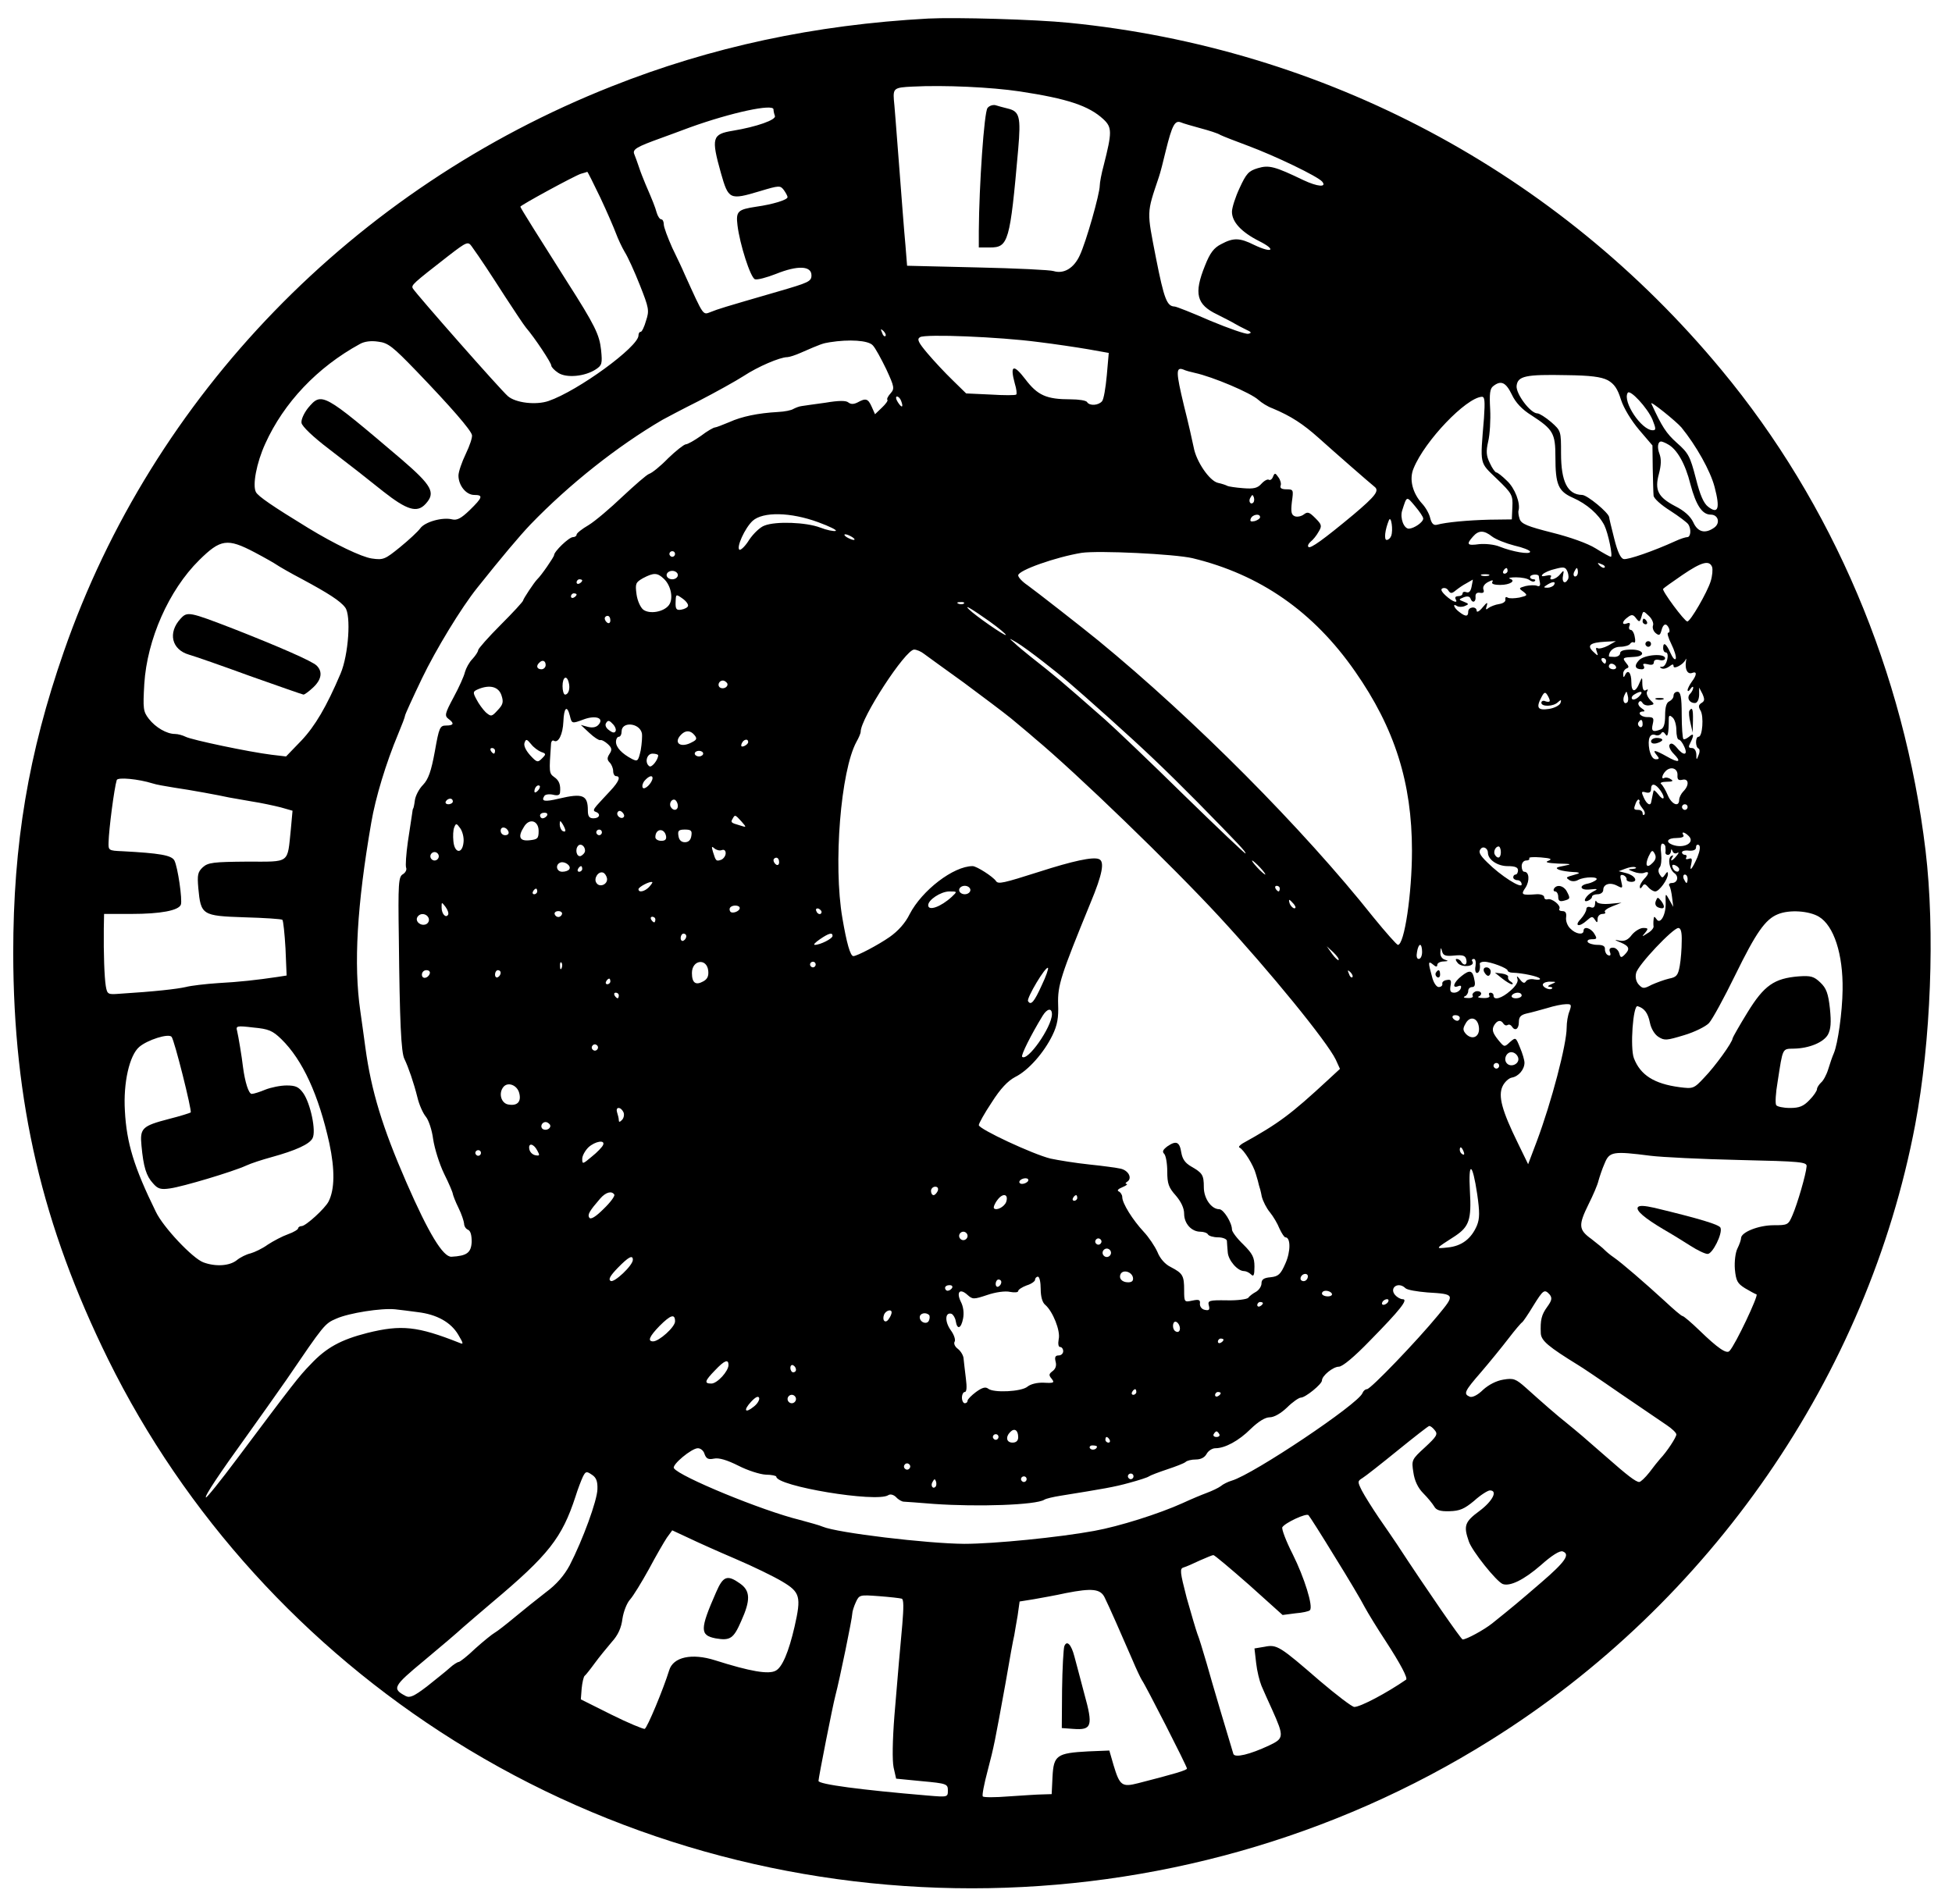 <?xml version="1.0" standalone="no"?>
<!DOCTYPE svg PUBLIC "-//W3C//DTD SVG 20010904//EN"
 "http://www.w3.org/TR/2001/REC-SVG-20010904/DTD/svg10.dtd">
<svg version="1.0" xmlns="http://www.w3.org/2000/svg"
 width="694pt" height="677pt" viewBox="0 0 694 677"
 preserveAspectRatio="xMidYMid meet">

<g transform="translate(0,677) scale(0.1,-0.1)"
fill="#000000" stroke="none">
<path d="M3300 6704 c-404 -22 -772 -101 -1125 -241 -918 -363 -1632 -1100
-1948 -2010 -126 -362 -180 -683 -180 -1073 1 -530 103 -968 338 -1445 272
-551 700 -1023 1230 -1355 1117 -700 2563 -700 3683 1 785 490 1342 1298 1511
2189 56 297 71 690 37 975 -76 634 -330 1233 -726 1710 -584 705 -1411 1144
-2320 1234 -119 12 -403 20 -500 15z m325 -259 c171 -26 246 -51 298 -99 31
-29 31 -46 1 -164 -8 -29 -14 -62 -14 -72 0 -29 -48 -199 -71 -248 -21 -46
-57 -67 -93 -56 -11 4 -133 10 -271 13 l-250 6 -6 75 c-4 41 -14 172 -23 290
-9 118 -17 220 -18 225 -3 41 2 44 65 47 115 6 281 -2 382 -17z m-875 -64 c0
-5 2 -15 5 -23 6 -14 -65 -39 -150 -53 -73 -12 -77 -25 -42 -150 27 -95 31
-97 138 -65 70 21 73 21 86 4 7 -10 13 -21 13 -25 0 -10 -54 -26 -111 -34 -66
-10 -73 -16 -67 -66 8 -67 46 -186 62 -192 8 -3 42 6 75 19 77 31 126 29 126
-5 0 -22 -10 -26 -120 -58 -200 -58 -209 -61 -237 -72 -30 -11 -24 -20 -94
134 -7 17 -27 59 -44 94 -16 36 -30 73 -30 83 0 10 -4 18 -9 18 -5 0 -12 10
-16 23 -6 22 -15 44 -40 102 -7 17 -18 44 -23 60 -6 17 -13 38 -17 47 -7 17 9
26 95 57 19 7 66 24 103 38 147 53 297 85 297 64z m1518 -67 c30 -8 62 -18 71
-24 10 -5 54 -22 97 -38 97 -36 249 -109 265 -128 17 -21 -17 -18 -66 5 -102
49 -123 55 -163 43 -33 -10 -41 -19 -65 -71 -15 -32 -27 -70 -27 -84 0 -36 33
-72 96 -104 64 -32 48 -45 -17 -14 -52 26 -74 26 -117 3 -26 -13 -40 -31 -58
-77 -40 -99 -30 -138 43 -173 26 -13 55 -28 63 -33 8 -5 26 -14 40 -21 20 -9
21 -12 8 -15 -9 -2 -69 19 -134 46 -64 28 -122 51 -128 51 -27 1 -37 25 -66
172 -33 170 -34 157 10 288 5 14 16 57 25 95 22 89 32 108 53 100 9 -4 41 -13
70 -21z m-2134 -246 c24 -51 49 -109 56 -128 7 -19 21 -49 31 -66 11 -17 35
-70 54 -118 32 -81 34 -90 22 -126 -6 -22 -15 -40 -19 -40 -5 0 -8 -6 -8 -13
0 -40 -215 -197 -320 -233 -44 -15 -116 -7 -144 17 -26 22 -325 362 -338 383
-7 12 -1 17 126 116 66 51 70 52 83 34 33 -46 65 -95 119 -179 32 -49 65 -99
74 -110 31 -36 90 -125 90 -135 0 -5 11 -17 25 -26 29 -19 95 -13 134 13 21
14 23 20 18 69 -6 54 -21 86 -122 244 -95 150 -165 261 -165 265 0 5 191 109
215 117 11 3 21 6 23 7 1 1 22 -41 46 -91z m1014 -493 c-3 -3 -9 2 -12 12 -6
14 -5 15 5 6 7 -7 10 -15 7 -18z m542 -21 c58 -7 138 -19 179 -26 l73 -13 -7
-80 c-4 -44 -11 -86 -17 -92 -13 -15 -44 -17 -53 -3 -3 6 -30 10 -58 10 -87 0
-118 14 -162 72 -42 55 -55 50 -37 -16 6 -19 8 -37 5 -39 -2 -3 -44 -3 -91 0
l-87 4 -48 47 c-27 26 -67 69 -89 95 -33 39 -39 51 -27 58 18 12 283 1 419
-17z m-2210 -103 c125 -130 194 -210 198 -228 2 -8 -8 -38 -22 -67 -14 -29
-26 -64 -26 -77 0 -35 27 -69 56 -69 33 0 30 -9 -16 -54 -30 -29 -45 -37 -62
-33 -35 9 -98 -9 -114 -32 -8 -11 -40 -41 -72 -67 -53 -43 -59 -46 -100 -40
-36 5 -132 51 -227 109 -126 77 -177 112 -185 127 -13 24 2 104 33 172 66 146
185 272 337 355 16 9 40 12 65 8 35 -4 52 -18 135 -104z m1623 91 c9 -9 30
-48 48 -85 29 -63 30 -69 15 -86 -9 -10 -14 -20 -11 -23 3 -2 -6 -15 -20 -28
l-24 -23 -12 27 c-13 29 -21 31 -50 15 -14 -7 -24 -7 -33 0 -8 7 -34 7 -81 -1
-39 -5 -77 -11 -85 -12 -9 -1 -21 -6 -29 -10 -7 -5 -32 -10 -55 -11 -71 -4
-129 -16 -173 -36 -24 -10 -47 -19 -51 -19 -5 0 -28 -13 -50 -30 -23 -16 -47
-30 -54 -30 -7 -1 -35 -23 -63 -50 -27 -28 -57 -52 -67 -55 -9 -3 -51 -40 -95
-81 -43 -41 -97 -87 -120 -101 -24 -14 -43 -29 -43 -34 0 -5 -6 -9 -13 -9 -14
0 -67 -51 -67 -64 0 -6 -45 -72 -60 -86 -11 -11 -50 -70 -50 -75 0 -4 -36 -43
-80 -87 -44 -44 -80 -85 -80 -90 0 -5 -9 -19 -20 -31 -12 -12 -23 -33 -27 -47
-3 -14 -21 -54 -40 -89 -31 -58 -33 -66 -19 -77 22 -16 20 -24 -8 -24 -22 0
-25 -7 -40 -92 -13 -71 -23 -99 -42 -119 -14 -14 -27 -39 -29 -55 -2 -16 -5
-29 -6 -29 -1 0 -3 -9 -4 -20 -2 -11 -8 -55 -15 -99 -6 -43 -9 -84 -6 -92 3
-7 -3 -18 -12 -23 -15 -9 -17 -31 -14 -228 3 -294 8 -407 20 -429 14 -29 33
-84 46 -136 6 -26 20 -57 30 -69 10 -12 22 -48 26 -80 5 -33 22 -88 39 -123
17 -34 31 -67 31 -72 1 -5 9 -27 20 -49 11 -22 19 -47 20 -56 0 -9 6 -19 14
-22 9 -4 13 -19 13 -43 -2 -39 -17 -50 -72 -53 -30 -1 -81 83 -160 264 -85
195 -125 325 -146 480 -4 33 -13 92 -18 130 -24 166 -12 375 39 670 15 88 52
211 96 316 13 31 24 60 24 64 0 4 27 63 60 132 50 104 140 252 197 323 86 108
150 184 189 225 139 144 310 279 469 372 11 6 69 37 129 67 60 31 132 71 160
89 50 33 129 67 155 67 7 0 29 7 49 16 71 31 77 33 102 37 69 11 137 7 153
-11z m1145 -98 c64 -14 199 -71 226 -96 11 -10 33 -24 50 -30 67 -28 109 -56
164 -105 59 -53 178 -157 199 -174 18 -14 3 -33 -75 -99 -107 -89 -153 -122
-160 -115 -4 4 0 12 8 19 8 6 21 22 28 35 13 21 11 26 -12 49 -21 21 -27 23
-40 13 -9 -7 -23 -10 -32 -7 -13 5 -15 15 -11 51 6 43 6 45 -19 45 -17 0 -24
4 -21 13 3 7 -1 21 -8 30 -11 16 -13 16 -19 2 -3 -9 -10 -14 -15 -11 -4 3 -16
-3 -26 -14 -14 -16 -28 -19 -65 -16 -27 2 -52 6 -56 8 -5 3 -20 8 -34 11 -30
7 -77 76 -86 126 -4 20 -19 87 -35 150 -28 117 -29 137 -2 127 8 -4 27 -9 41
-12z m1468 -26 c23 -13 35 -30 47 -69 10 -31 37 -75 65 -108 l47 -55 1 -81 c1
-44 2 -88 3 -97 0 -10 27 -34 59 -54 31 -20 60 -42 64 -48 12 -17 9 -46 -3
-46 -6 0 -25 -6 -42 -14 -79 -36 -169 -67 -184 -64 -11 2 -22 25 -34 73 -10
39 -18 73 -18 76 -2 16 -78 79 -96 79 -52 1 -75 47 -75 148 0 79 0 80 -35 111
-20 17 -42 31 -49 31 -25 0 -77 70 -74 98 4 35 32 41 178 38 84 -1 123 -6 146
-18z m-341 -51 c13 -28 36 -53 70 -74 77 -50 85 -64 85 -148 0 -98 10 -122 62
-145 50 -22 92 -59 112 -98 14 -29 31 -112 23 -112 -3 0 -27 13 -54 30 -29 18
-91 40 -155 56 -87 22 -109 31 -115 48 -4 12 -6 25 -4 31 7 26 -13 79 -41 105
-17 17 -34 30 -38 30 -4 0 -15 15 -23 33 -13 26 -14 42 -6 77 6 25 9 77 7 115
-3 55 -1 73 11 82 28 22 45 13 66 -30z m500 -89 c13 -33 13 -38 1 -38 -40 0
-108 102 -89 133 8 14 70 -53 88 -95z m-2671 66 c9 -24 2 -26 -12 -4 -7 11 -8
20 -3 20 5 0 12 -7 15 -16z m2072 -61 c-14 -170 -17 -155 46 -216 54 -52 57
-58 55 -100 l-2 -44 -80 -1 c-77 -2 -153 -9 -186 -18 -12 -3 -19 4 -24 23 -3
15 -16 38 -28 51 -35 38 -48 88 -31 127 40 98 186 250 242 254 11 1 12 -15 8
-76z m702 -33 c52 -64 103 -154 118 -212 20 -76 13 -98 -23 -70 -16 12 -29 42
-44 102 -20 77 -26 89 -67 125 -38 34 -53 57 -91 140 -5 12 88 -63 107 -85z
m-48 -60 c32 -17 62 -69 80 -142 20 -75 42 -108 72 -108 27 0 35 -30 13 -46
-32 -23 -59 -17 -75 19 -10 21 -32 41 -64 57 -61 32 -74 57 -58 115 8 31 9 52
2 71 -9 23 -6 44 6 44 3 0 14 -4 24 -10z m-1474 -207 c-10 -10 -19 5 -10 18 6
11 8 11 12 0 2 -7 1 -15 -2 -18z m604 -57 c0 -13 -32 -35 -51 -36 -18 0 -32
38 -24 64 17 53 15 53 46 16 16 -19 29 -38 29 -44z m-2151 -13 c41 -15 69 -29
62 -31 -7 -2 -32 3 -55 12 -50 19 -158 23 -198 7 -15 -5 -39 -28 -54 -50 -14
-23 -30 -38 -35 -36 -12 8 19 77 47 103 37 33 135 31 233 -5z m1571 18 c0 -5
-9 -11 -19 -14 -14 -3 -18 -1 -14 9 6 15 33 19 33 5z m466 -67 c-3 -8 -10 -14
-16 -14 -10 0 -6 36 8 70 8 19 16 -36 8 -56z m359 -2 c13 -10 48 -24 79 -32
31 -7 56 -17 56 -22 0 -11 -63 0 -108 18 -19 8 -51 11 -73 9 -43 -6 -47 -1
-22 27 20 23 39 23 68 0z m-2275 -2 c8 -5 11 -10 5 -10 -5 0 -17 5 -25 10 -8
5 -10 10 -5 10 6 0 17 -5 25 -10z m-2125 -54 c36 -19 71 -39 78 -44 7 -5 48
-29 92 -52 91 -49 135 -77 152 -100 22 -27 12 -169 -16 -235 -50 -118 -91
-187 -139 -238 l-55 -57 -51 6 c-81 10 -285 53 -306 64 -10 5 -27 10 -38 10
-29 0 -69 23 -93 54 -20 26 -21 36 -16 124 10 158 87 333 195 440 76 75 100
79 197 28z m1495 -6 c0 -5 -4 -10 -10 -10 -5 0 -10 5 -10 10 0 6 5 10 10 10 6
0 10 -4 10 -10z m1840 -15 c240 -58 430 -190 578 -403 141 -202 202 -396 202
-637 0 -153 -27 -335 -50 -335 -4 0 -43 44 -87 98 -250 315 -638 705 -978 984
-55 45 -224 177 -252 197 -18 12 -33 28 -33 35 0 18 134 65 225 80 60 9 331
-4 395 -19z m1465 -33 c-3 -3 -11 0 -18 7 -9 10 -8 11 6 5 10 -3 15 -9 12 -12z
m382 2 c3 -9 1 -32 -5 -51 -12 -39 -72 -143 -83 -143 -10 0 -92 111 -86 116 2
3 33 25 68 49 69 47 96 54 106 29z m-513 -45 c-10 -18 -22 -9 -17 14 4 20 3
21 -10 5 -14 -18 -43 -26 -33 -9 4 5 -4 7 -16 4 -16 -4 -20 -2 -13 5 6 6 26
15 45 19 30 8 36 7 43 -10 4 -10 5 -23 1 -28z m-214 31 c0 -5 -5 -10 -11 -10
-5 0 -7 5 -4 10 3 6 8 10 11 10 2 0 4 -4 4 -10z m250 -5 c0 -8 -4 -15 -10 -15
-5 0 -7 7 -4 15 4 8 8 15 10 15 2 0 4 -7 4 -15z m-3200 -10 c0 -8 -9 -15 -20
-15 -11 0 -20 7 -20 15 0 8 9 15 20 15 11 0 20 -7 20 -15z m-50 -13 c26 -24
35 -72 18 -94 -18 -24 -68 -33 -91 -16 -10 8 -21 32 -24 55 -5 38 -3 42 23 57
38 20 51 20 74 -2z m2933 11 c-7 -2 -19 -2 -25 0 -7 3 -2 5 12 5 14 0 19 -2
13 -5z m178 -2 c0 -3 2 -14 4 -23 2 -11 -2 -15 -11 -11 -8 3 -26 2 -40 -1 -25
-7 -25 -8 -8 -20 16 -13 15 -14 -14 -21 -17 -3 -36 -4 -42 0 -6 4 -9 1 -8 -7
2 -7 -8 -14 -22 -16 -14 -2 -31 -9 -38 -14 -9 -8 -11 -6 -6 8 4 14 1 13 -15
-6 -11 -14 -21 -19 -21 -12 0 17 -30 15 -30 -3 0 -18 -9 -19 -32 -1 -19 14
-25 32 -8 21 6 -4 19 -4 28 0 15 6 15 8 -3 15 -20 8 -20 8 -1 16 13 5 21 3 24
-4 6 -18 20 -14 18 6 -1 11 5 16 16 14 12 -2 16 2 12 12 -3 9 3 19 16 26 15 8
20 8 16 1 -5 -7 5 -11 28 -11 35 0 57 15 34 22 -7 3 3 5 22 5 19 0 41 -4 48
-10 7 -5 15 -7 19 -3 3 3 1 6 -5 6 -7 0 -12 4 -12 8 0 10 30 12 31 3z m-3401
-15 c0 -3 -4 -8 -10 -11 -5 -3 -10 -1 -10 4 0 6 5 11 10 11 6 0 10 -2 10 -4z
m3162 -22 c-3 -16 -9 -23 -18 -20 -8 3 -14 1 -14 -4 0 -6 -7 -10 -16 -10 -8 0
-12 -4 -9 -10 11 -18 -11 -10 -35 12 -16 15 -19 23 -11 26 8 3 17 -1 21 -9 7
-10 12 -10 25 1 10 8 27 20 39 26 11 7 22 12 22 13 1 1 -1 -11 -4 -25z m293 6
c-3 -5 -14 -10 -23 -10 -15 0 -15 2 -2 10 20 13 33 13 25 0z m-3475 -34 c0 -3
-4 -8 -10 -11 -5 -3 -10 -1 -10 4 0 6 5 11 10 11 6 0 10 -2 10 -4z m396 -41
c-1 -5 -12 -11 -24 -13 -17 -3 -21 2 -20 27 1 29 1 29 24 13 13 -9 22 -21 20
-27z m981 9 c-3 -3 -12 -4 -19 -1 -8 3 -5 6 6 6 11 1 17 -2 13 -5z m90 -63
c35 -25 61 -47 59 -49 -4 -4 -109 69 -131 91 -20 20 11 1 72 -42z m2360 -15
c-3 -8 1 -20 9 -27 12 -10 16 -9 21 9 6 25 18 28 27 7 3 -8 2 -15 -3 -15 -5 0
0 -18 11 -40 11 -22 18 -45 16 -52 -3 -7 -11 2 -19 20 -15 34 -26 41 -26 17 0
-8 4 -15 9 -15 15 0 4 -50 -12 -51 -10 0 -11 -2 -2 -6 7 -3 19 1 27 7 11 9 15
9 15 1 0 -13 37 7 43 24 2 5 3 2 1 -8 -4 -28 6 -46 22 -40 18 7 17 -7 -1 -31
-8 -11 -15 -25 -15 -30 0 -6 5 -4 10 4 5 8 10 10 10 5 0 -6 -5 -16 -11 -22
-13 -13 -4 -33 17 -33 8 0 14 11 15 28 l0 27 12 -23 c8 -19 8 -25 -4 -32 -11
-7 -11 -14 -3 -27 12 -20 7 -93 -7 -93 -12 0 -12 -37 0 -42 4 -1 5 -12 0 -23
-7 -19 -8 -19 -8 3 -1 13 -7 22 -16 22 -12 0 -13 4 -5 19 14 28 12 36 -5 21
-9 -7 -18 -11 -20 -8 -3 3 -6 42 -6 87 0 63 -4 81 -15 81 -8 0 -14 -6 -14 -14
0 -8 -7 -16 -15 -20 -10 -4 -15 -20 -15 -50 0 -31 -5 -46 -16 -50 -28 -11 -34
-6 -28 19 5 22 3 25 -20 25 -25 0 -38 20 -13 20 6 0 4 5 -6 11 -9 6 -15 15
-11 21 4 7 9 6 14 -2 4 -7 16 -10 25 -8 18 3 18 4 1 20 -9 10 -14 23 -10 29 4
8 3 9 -4 5 -8 -5 -12 2 -13 21 0 26 -1 26 -9 7 -15 -38 -30 -38 -30 0 0 35
-13 48 -23 24 -4 -8 -6 -7 -6 4 -1 9 5 18 12 21 9 3 9 7 -2 20 -14 18 -12 19
28 21 44 2 36 26 -8 26 -27 0 -41 -4 -41 -13 0 -7 -9 -13 -20 -13 -11 0 -20 1
-20 2 0 19 18 34 40 34 16 0 32 5 35 10 4 6 10 8 14 5 5 -2 6 7 3 20 -2 14 -9
25 -14 25 -6 0 -8 7 -5 14 4 10 1 13 -9 9 -19 -7 -18 7 3 22 14 11 20 10 30
-4 11 -14 13 -14 19 6 6 22 6 22 26 3 11 -10 18 -26 15 -34z m-3707 18 c0 -8
-4 -12 -10 -9 -5 3 -10 10 -10 16 0 5 5 9 10 9 6 0 10 -7 10 -16z m1540 -148
c74 -58 85 -67 235 -201 128 -115 193 -177 313 -298 144 -147 174 -178 170
-182 -1 -2 -100 92 -219 208 -119 117 -245 237 -280 268 -165 145 -175 153
-265 224 -21 17 -47 38 -58 49 -21 18 -20 18 9 1 17 -10 59 -41 95 -69z m2007
58 c-15 -8 -32 -12 -37 -9 -6 4 -7 -2 -3 -12 6 -17 5 -17 -13 0 -23 22 -11 32
43 35 l38 2 -28 -16z m-2432 -29 c11 -8 74 -54 141 -102 66 -49 142 -106 169
-128 26 -22 64 -53 83 -70 149 -124 488 -452 657 -635 181 -196 383 -444 414
-508 l15 -33 -40 -37 c-136 -126 -178 -157 -306 -228 -11 -7 -16 -13 -11 -15
15 -7 50 -63 58 -94 5 -16 10 -34 11 -40 2 -5 7 -23 10 -40 4 -16 17 -42 29
-56 12 -15 27 -40 34 -58 8 -17 17 -31 21 -31 19 0 19 -51 0 -93 -17 -39 -25
-46 -53 -49 -24 -2 -32 -8 -32 -22 0 -10 -9 -24 -20 -30 -11 -6 -23 -15 -27
-21 -4 -5 -38 -10 -76 -9 -64 1 -69 -1 -64 -19 4 -15 0 -18 -14 -15 -11 2 -18
11 -18 21 2 15 -3 17 -27 12 -28 -6 -29 -6 -29 37 0 52 -5 60 -47 82 -21 10
-39 31 -48 54 -9 20 -31 53 -49 72 -39 42 -76 101 -76 123 0 8 -6 17 -12 20
-8 3 -3 9 12 15 14 6 21 11 15 12 -5 0 -4 4 3 8 18 12 5 39 -23 46 -13 3 -63
10 -112 15 -48 5 -110 15 -138 21 -62 15 -255 105 -255 119 0 6 20 42 46 81
31 49 57 76 83 90 47 23 103 87 133 149 17 35 22 62 20 110 -2 67 9 101 115
360 43 103 51 148 30 156 -21 9 -94 -7 -212 -45 -129 -41 -146 -45 -154 -33
-11 16 -69 53 -83 53 -68 0 -180 -86 -224 -171 -15 -31 -41 -60 -71 -81 -40
-28 -116 -68 -129 -68 -11 0 -24 47 -39 135 -33 191 -6 524 50 627 8 14 15 30
15 36 0 48 159 292 190 292 9 0 25 -7 35 -15z m2425 -25 c0 -5 -2 -10 -4 -10
-3 0 -8 5 -11 10 -3 6 -1 10 4 10 6 0 11 -4 11 -10z m-3770 -15 c0 -8 -7 -15
-15 -15 -16 0 -20 12 -8 23 11 12 23 8 23 -8z m3805 -5 c3 -5 -1 -10 -9 -10
-9 0 -16 5 -16 10 0 6 4 10 9 10 6 0 13 -4 16 -10z m-3723 -57 c6 -22 -1 -43
-13 -43 -5 0 -9 14 -9 30 0 33 15 41 22 13z m563 -2 c7 -12 -12 -24 -25 -16
-11 7 -4 25 10 25 5 0 11 -4 15 -9z m-802 -44 c8 -24 5 -33 -14 -53 -21 -23
-23 -23 -42 -7 -10 10 -25 30 -33 46 -14 26 -13 28 8 37 40 16 71 8 81 -23z
m3727 -19 c0 -4 -7 -5 -15 -2 -8 4 -15 1 -15 -5 0 -15 43 -14 59 2 11 10 13 9
9 -3 -3 -8 -21 -18 -41 -21 -40 -6 -47 4 -26 43 9 17 13 18 20 7 5 -8 9 -17 9
-21z m276 -5 c-11 -11 -19 6 -11 24 8 17 8 17 12 0 3 -10 2 -21 -1 -24z m41
20 c-9 -9 -20 -13 -24 -9 -4 4 -1 11 7 16 25 16 35 11 17 -7z m-3801 -68 c7
-29 7 -29 50 -13 41 15 72 5 53 -18 -8 -10 -21 -13 -38 -9 l-26 7 30 -28 c17
-16 34 -27 39 -26 5 2 17 -5 27 -14 14 -13 16 -20 6 -35 -9 -14 -9 -21 1 -31
6 -6 12 -20 12 -30 0 -10 5 -18 10 -18 18 0 11 -19 -20 -52 -17 -18 -38 -41
-48 -52 -12 -14 -14 -20 -4 -23 19 -7 14 -23 -8 -23 -15 0 -20 7 -20 28 0 55
-18 62 -103 42 -50 -12 -64 -10 -52 9 3 6 17 8 31 5 16 -4 24 -2 25 7 3 28 -3
44 -21 56 -18 13 -18 18 -11 116 0 10 5 16 10 13 16 -10 32 22 34 68 2 50 13
60 23 21z m3934 -51 c0 -19 4 -34 8 -34 5 0 14 -11 20 -25 15 -32 -3 -34 -27
-3 -12 14 -20 17 -25 10 -4 -6 3 -21 14 -32 30 -30 19 -35 -24 -10 -43 24 -53
25 -36 5 10 -12 10 -15 -3 -15 -10 0 -18 12 -23 34 -7 39 2 60 22 52 7 -3 16
0 20 6 4 7 9 6 15 -3 8 -14 12 2 12 54 0 13 3 15 13 6 8 -6 14 -27 14 -45z
m-3771 -3 c-3 -8 -10 -8 -23 2 -12 8 -16 19 -11 26 6 10 11 10 22 -2 9 -8 14
-20 12 -26z m3651 23 c0 -8 -5 -12 -10 -9 -6 4 -8 11 -5 16 9 14 15 11 15 -7z
m-3558 -31 c2 -10 0 -37 -4 -61 -9 -39 -11 -41 -31 -31 -36 19 -57 41 -57 61
0 10 5 18 10 18 6 0 10 9 10 19 0 36 63 31 72 -6z m187 -7 c10 -12 8 -17 -8
-25 -41 -23 -69 -3 -39 27 16 16 33 15 47 -2z m-545 -60 c18 -6 18 -8 3 -23
-15 -15 -18 -15 -42 11 -16 18 -24 35 -20 45 5 14 8 13 23 -5 9 -12 26 -24 36
-28z m736 35 c0 -5 -7 -11 -14 -14 -10 -4 -13 -1 -9 9 6 15 23 19 23 5z m-900
-31 c0 -5 -2 -10 -4 -10 -3 0 -8 5 -11 10 -3 6 -1 10 4 10 6 0 11 -4 11 -10z
m740 -10 c0 -5 -7 -10 -15 -10 -8 0 -15 5 -15 10 0 6 7 10 15 10 8 0 15 -4 15
-10z m-160 -6 c0 -15 -22 -44 -31 -39 -18 12 -10 45 11 45 11 0 20 -3 20 -6z
m3624 -70 c-1 -16 3 -20 17 -17 23 6 26 -19 4 -41 -8 -8 -15 -22 -15 -30 0
-28 -27 -17 -41 17 -7 17 -18 35 -23 39 -6 4 3 8 19 8 22 0 26 3 15 9 -8 6
-18 7 -22 5 -13 -8 -9 11 4 24 18 18 43 10 42 -14z m-5421 -30 c11 -4 46 -10
77 -15 56 -8 159 -27 195 -35 11 -2 47 -8 80 -14 33 -5 79 -15 103 -21 l42
-12 -6 -66 c-13 -124 0 -115 -156 -115 -119 -1 -138 -3 -157 -20 -18 -17 -20
-27 -16 -74 9 -96 13 -99 164 -104 72 -2 132 -6 135 -9 3 -3 8 -49 11 -102 l4
-96 -32 -5 c-74 -11 -137 -18 -212 -22 -44 -3 -96 -9 -115 -14 -31 -7 -109
-16 -237 -24 -39 -3 -42 -2 -47 28 -5 32 -8 114 -7 204 l1 52 98 0 c102 0 167
12 175 33 6 17 -11 134 -23 157 -10 19 -54 26 -185 33 -49 2 -50 3 -49 32 1
46 20 192 29 221 3 11 77 4 128 -12z m1777 19 c-1 -17 -28 -44 -35 -34 -3 6 0
17 7 25 14 16 28 21 28 9z m-408 -45 c-7 -7 -12 -8 -12 -2 0 14 12 26 19 19 2
-3 -1 -11 -7 -17z m3992 0 c19 -27 11 -39 -9 -12 -8 10 -15 16 -16 12 -1 -5
-3 -12 -4 -18 -1 -5 -3 -14 -4 -20 -2 -18 -16 -11 -27 14 -9 20 -9 23 8 18 12
-3 18 1 18 12 0 23 16 20 34 -6z m-4294 -38 c0 -5 -7 -10 -16 -10 -8 0 -12 5
-9 10 3 6 10 10 16 10 5 0 9 -4 9 -10z m800 -16 c0 -16 -16 -19 -25 -4 -8 13
4 32 16 25 5 -4 9 -13 9 -21z m3418 13 c-1 -2 3 -11 11 -21 8 -9 11 -19 7 -23
-3 -3 -6 -1 -6 5 0 7 -7 12 -15 12 -17 0 -18 2 -9 25 4 9 9 14 11 11 3 -2 3
-6 1 -9z m172 -17 c0 -5 -4 -10 -10 -10 -5 0 -10 5 -10 10 0 6 5 10 10 10 6 0
10 -4 10 -10z m-3783 -36 c-9 -9 -28 6 -21 18 4 6 10 6 17 -1 6 -6 8 -13 4
-17z m-272 6 c-3 -5 -10 -10 -16 -10 -5 0 -9 5 -9 10 0 6 7 10 16 10 8 0 12
-4 9 -10z m691 -21 c19 -22 19 -22 -6 -14 -32 9 -33 11 -25 24 8 15 9 14 31
-10z m-721 -34 c0 -27 -4 -30 -32 -33 -36 -4 -43 12 -20 48 19 32 52 22 52
-15z m95 2 c0 -5 -4 -5 -10 -2 -5 3 -10 14 -10 23 0 15 2 15 10 2 5 -8 10 -19
10 -23z m-362 -42 c-4 -43 -32 -40 -36 3 -2 19 -1 41 3 50 6 15 8 15 21 -3 8
-11 14 -33 12 -50z m160 37 c2 -7 -3 -12 -12 -12 -9 0 -16 7 -16 16 0 17 22
14 28 -4z m332 -2 c0 -5 -4 -10 -10 -10 -5 0 -10 5 -10 10 0 6 5 10 10 10 6 0
10 -4 10 -10z m228 -13 c2 -12 -3 -17 -17 -17 -12 0 -21 6 -21 13 0 31 32 34
38 4z m90 1 c-2 -15 -10 -23 -23 -23 -13 0 -21 8 -23 23 -3 18 1 22 23 22 22
0 26 -4 23 -22z m3546 -1 c24 -24 -18 -46 -58 -31 -26 10 -18 24 15 24 17 0
28 4 24 10 -9 14 4 12 19 -3z m-3924 -52 c0 -7 -7 -15 -15 -19 -15 -5 -22 24
-9 37 9 9 24 -2 24 -18z m3841 13 c1 -7 1 -16 0 -20 0 -5 4 -8 9 -8 6 0 10 6
11 13 0 9 2 9 6 -1 2 -6 10 -9 16 -5 7 4 6 -1 -2 -10 -15 -19 -26 -23 -15 -5
4 6 3 8 -4 4 -14 -8 -7 -48 11 -61 17 -12 11 -35 -9 -35 -9 0 -12 -5 -9 -10 4
-6 8 -25 10 -43 l4 -32 -14 25 c-14 25 -14 25 -13 -12 1 -42 -20 -78 -33 -56
-7 10 -9 10 -10 -2 -1 -8 -1 -20 0 -25 0 -6 -9 -17 -22 -24 -20 -13 -21 -13
-8 2 12 15 11 17 -7 17 -11 0 -29 -11 -40 -24 -13 -18 -26 -24 -43 -21 -21 4
-21 3 4 -7 30 -13 33 -23 13 -43 -12 -12 -15 -11 -19 5 -3 11 -13 20 -22 20
-12 0 -15 -5 -11 -16 4 -10 1 -14 -6 -11 -7 2 -12 12 -12 21 1 11 -6 16 -27
16 -15 0 -31 5 -34 10 -3 6 3 10 14 10 19 0 20 2 9 20 -13 21 -38 27 -38 10 0
-16 -28 -12 -47 8 -10 9 -17 27 -15 40 2 15 -2 22 -13 22 -9 0 -14 4 -11 8 7
12 -27 39 -42 34 -7 -2 -12 2 -12 8 0 6 -12 11 -27 10 -54 -4 -57 -2 -39 24
15 24 13 56 -5 56 -5 0 -9 9 -9 20 0 11 7 20 16 20 8 0 13 3 11 8 -3 4 16 5
41 3 36 -3 42 -6 27 -12 -14 -5 -4 -8 35 -10 48 -1 51 -2 20 -8 -28 -5 -31 -8
-17 -14 10 -4 33 -7 50 -8 18 0 25 -3 17 -6 -8 -2 -22 -7 -30 -9 -12 -4 -12
-6 0 -14 8 -5 21 -5 31 1 23 12 76 12 64 0 -6 -5 -19 -11 -29 -13 -34 -6 -29
-25 6 -21 30 3 31 2 11 -8 -25 -13 -40 -41 -17 -32 7 3 14 9 14 14 0 5 9 9 20
9 11 0 20 7 20 15 0 21 24 29 50 15 19 -10 20 -9 14 16 -5 20 -4 25 7 22 8 -3
13 -10 12 -15 -1 -5 7 -9 17 -9 26 0 13 23 -18 31 l-27 7 24 9 c13 5 29 8 35
5 6 -2 2 -5 -9 -6 -19 -1 -18 -2 3 -10 12 -5 29 -7 37 -4 19 8 19 -3 0 -22 -8
-9 -15 -21 -15 -27 0 -8 3 -8 9 1 6 10 10 10 21 -3 7 -8 18 -15 25 -15 14 0
45 43 45 62 0 9 -3 9 -10 -2 -9 -13 -11 -13 -19 0 -6 9 -6 19 0 26 5 6 7 28 5
48 -3 20 -1 36 4 36 6 0 11 -6 11 -12z m114 -36 c-19 -43 -30 -56 -22 -24 4
18 2 22 -9 18 -9 -3 -12 -1 -9 4 3 6 1 10 -4 10 -6 0 -11 4 -11 9 0 5 11 8 25
6 16 -1 25 3 25 12 0 8 4 11 10 8 6 -4 4 -20 -5 -43z m-3469 25 c8 3 14 -1 14
-11 0 -9 -7 -19 -15 -23 -19 -7 -20 -5 -30 27 -6 20 -5 22 5 13 7 -6 19 -9 26
-6z m2724 -9 c0 -25 34 -48 70 -48 26 0 37 -4 37 -15 0 -8 -4 -15 -9 -15 -4 0
-8 -4 -8 -10 0 -5 7 -10 15 -10 8 0 15 -7 15 -15 0 -17 -75 31 -122 78 -29 28
-33 39 -22 50 9 9 24 -1 24 -15z m46 2 c0 -21 -11 -26 -21 -10 -7 11 2 30 13
30 4 0 8 -9 8 -20z m540 -38 c-21 -22 -29 -10 -15 22 11 23 14 25 22 10 6 -11
4 -21 -7 -32z m-4316 23 c0 -8 -7 -15 -15 -15 -8 0 -15 7 -15 15 0 8 7 15 15
15 8 0 15 -7 15 -15z m1210 -21 c0 -8 -4 -12 -10 -9 -5 3 -10 10 -10 16 0 5 5
9 10 9 6 0 10 -7 10 -16z m-746 -25 c-3 -5 -14 -9 -25 -9 -21 0 -26 26 -6 33
15 5 39 -12 31 -24z m2456 6 c13 -14 21 -25 18 -25 -2 0 -15 11 -28 25 -13 14
-21 25 -18 25 2 0 15 -11 28 -25z m1490 -6 c0 -14 -17 -10 -23 5 -4 10 -1 13
9 9 7 -3 14 -9 14 -14z m-3900 1 c0 -5 -5 -10 -11 -10 -5 0 -7 5 -4 10 3 6 8
10 11 10 2 0 4 -4 4 -10z m88 -33 c4 -22 -27 -35 -38 -16 -10 15 7 42 24 36 6
-2 12 -11 14 -20z m3842 -2 c0 -8 -2 -15 -4 -15 -2 0 -6 7 -10 15 -3 8 -1 15
4 15 6 0 10 -7 10 -15z m-3693 -30 c-16 -16 -37 -20 -37 -7 0 8 42 30 49 25 2
-1 -4 -9 -12 -18z m1143 -10 c0 -8 -9 -15 -20 -15 -11 0 -20 7 -20 15 0 8 9
15 20 15 11 0 20 -7 20 -15z m1100 5 c0 -5 -2 -10 -4 -10 -3 0 -8 5 -11 10 -3
6 -1 10 4 10 6 0 11 -4 11 -10z m-2640 -10 c0 -5 -5 -10 -11 -10 -5 0 -7 5 -4
10 3 6 8 10 11 10 2 0 4 -4 4 -10z m1474 -19 c-39 -36 -84 -52 -84 -30 0 19
44 48 74 49 30 0 30 0 10 -19z m1216 -26 c7 -9 8 -15 2 -15 -5 0 -12 7 -16 15
-3 8 -4 15 -2 15 2 0 9 -7 16 -15z m-3007 -38 c-8 -13 -23 3 -23 26 0 20 0 20
14 2 8 -11 12 -23 9 -28z m1037 24 c0 -12 -28 -22 -34 -12 -3 5 -3 11 1 15 9
9 33 7 33 -3z m291 -14 c-1 -12 -15 -9 -19 4 -3 6 1 10 8 8 6 -3 11 -8 11 -12z
m-923 -8 c-2 -6 -8 -10 -13 -10 -5 0 -11 4 -13 10 -2 6 4 11 13 11 9 0 15 -5
13 -11z m4469 -9 c53 -32 86 -133 84 -260 -1 -80 -17 -192 -31 -225 -5 -11
-14 -37 -20 -57 -6 -20 -18 -42 -26 -48 -7 -7 -14 -17 -14 -23 0 -6 -12 -24
-27 -39 -21 -22 -36 -28 -69 -28 -24 0 -46 5 -49 10 -4 6 -2 43 5 83 19 123
16 117 58 118 54 1 105 22 121 50 10 19 12 42 7 92 -6 55 -13 73 -34 93 -23
22 -34 25 -77 22 -87 -7 -123 -32 -182 -128 -29 -47 -52 -88 -53 -92 0 -14
-63 -101 -101 -140 -37 -40 -40 -40 -88 -34 -90 12 -139 43 -162 103 -14 37
-3 189 13 185 24 -7 37 -24 44 -59 4 -20 16 -41 30 -50 22 -14 29 -13 92 6 37
11 77 31 88 43 12 13 54 90 94 172 73 149 106 197 151 215 41 17 111 12 146
-9z m-4943 -5 c3 -9 -1 -18 -10 -22 -19 -7 -39 11 -30 26 10 16 33 13 40 -4z
m806 -5 c0 -5 -2 -10 -4 -10 -3 0 -8 5 -11 10 -3 6 -1 10 4 10 6 0 11 -4 11
-10z m3649 -77 c0 -27 -3 -66 -7 -88 -6 -34 -12 -40 -38 -45 -17 -4 -44 -14
-62 -22 -28 -15 -32 -14 -46 1 -9 10 -13 26 -9 41 6 28 131 160 150 160 9 0
13 -15 12 -47z m-3539 18 c0 -6 -4 -13 -10 -16 -5 -3 -10 1 -10 9 0 9 5 16 10
16 6 0 10 -4 10 -9z m520 1 c0 -10 -44 -32 -63 -32 -7 0 2 9 18 20 32 22 45
25 45 12z m2096 -57 c0 -14 -5 -25 -12 -25 -7 0 -9 10 -6 25 2 14 7 25 11 25
4 0 7 -11 7 -25z m-297 -29 c-2 -2 -13 8 -23 22 l-19 27 24 -22 c12 -12 21
-24 18 -27z m411 16 c31 3 40 0 43 -14 5 -19 -8 -25 -18 -8 -3 6 -11 10 -16
10 -6 0 -3 -7 5 -16 17 -16 61 -10 51 7 -4 5 -1 9 5 9 6 0 8 -11 6 -25 -3 -14
0 -25 5 -25 8 0 13 15 10 33 0 4 7 7 16 7 23 0 83 -23 83 -31 0 -4 8 -8 18 -8
34 -1 92 -13 97 -21 2 -4 -6 -5 -19 -3 -13 3 -27 0 -31 -7 -5 -8 -11 -6 -21 7
-10 13 -13 14 -9 2 4 -9 -6 -26 -25 -42 -30 -27 -60 -36 -60 -17 0 6 -5 10
-11 10 -5 0 -7 -4 -4 -10 4 -6 -6 -10 -22 -9 -15 0 -22 3 -15 6 6 2 10 9 7 13
-3 5 -12 7 -20 4 -8 -4 -12 -10 -9 -15 3 -5 -5 -9 -18 -8 -13 0 -17 3 -10 6 6
2 12 11 12 19 0 8 6 14 14 14 9 0 12 8 8 25 -6 35 -16 38 -46 14 -28 -22 -35
-45 -12 -36 10 4 13 1 9 -9 -3 -7 -13 -14 -23 -14 -13 0 -16 6 -13 24 4 20 1
24 -13 21 -11 -1 -18 -8 -16 -14 1 -6 -5 -11 -13 -11 -8 0 -19 16 -24 38 -14
50 -14 57 4 42 10 -9 15 -9 15 -1 0 6 10 12 23 12 16 1 18 2 5 6 -11 3 -18 13
-17 26 1 19 2 19 6 4 4 -15 12 -18 43 -15z m-3173 -44 c-3 -8 -6 -5 -6 6 -1
11 2 17 5 13 3 -3 4 -12 1 -19z m521 -10 c2 -19 -3 -30 -18 -38 -27 -15 -40
-5 -40 30 0 47 53 54 58 8z m382 22 c0 -5 -4 -10 -10 -10 -5 0 -10 5 -10 10 0
6 5 10 10 10 6 0 10 -4 10 -10z m804 -73 c-27 -60 -39 -74 -49 -57 -6 10 63
126 71 118 2 -3 -7 -30 -22 -61z m-2176 41 c-6 -18 -28 -21 -28 -4 0 9 7 16
16 16 9 0 14 -5 12 -12z m252 3 c0 -6 -4 -13 -10 -16 -5 -3 -10 1 -10 9 0 9 5
16 10 16 6 0 10 -4 10 -9z m3028 -16 c-3 -3 -9 2 -12 12 -6 14 -5 15 5 6 7 -7
10 -15 7 -18z m-2638 -15 c0 -5 -5 -10 -11 -10 -5 0 -7 5 -4 10 3 6 8 10 11
10 2 0 4 -4 4 -10z m3345 -10 c-12 -5 -14 -9 -6 -9 8 -1 12 -3 9 -6 -8 -9 -38
6 -32 16 3 5 15 9 27 8 21 0 21 -1 2 -9z m-3315 -40 c0 -5 -2 -10 -4 -10 -3 0
-8 5 -11 10 -3 6 -1 10 4 10 6 0 11 -4 11 -10z m3210 0 c0 -5 -9 -10 -21 -10
-11 0 -17 5 -14 10 3 6 13 10 21 10 8 0 14 -4 14 -10z m170 -56 c-6 -14 -10
-40 -10 -58 0 -60 -54 -265 -106 -404 l-31 -82 -36 74 c-58 118 -71 169 -55
203 7 15 22 29 33 31 24 4 45 29 45 53 0 9 -7 33 -16 54 -15 37 -15 37 -36 19
-20 -19 -20 -18 -43 10 -18 23 -21 34 -14 48 11 20 25 23 34 8 4 -6 10 -8 15
-5 5 3 11 1 15 -5 11 -18 25 -10 25 15 0 19 7 26 28 31 15 3 47 12 72 19 25 8
55 14 67 14 20 1 21 -2 13 -25z m-1840 -11 c-1 -46 -87 -169 -106 -151 -5 5
32 79 73 146 16 26 33 29 33 5z m1450 -13 c0 -5 -4 -10 -9 -10 -6 0 -13 5 -16
10 -3 6 1 10 9 10 9 0 16 -4 16 -10z m68 -33 c4 -33 -22 -47 -45 -25 -12 13
-13 20 -3 37 15 30 44 23 48 -12z m-4258 -42 c76 -74 133 -199 171 -371 20
-94 19 -164 -3 -207 -13 -25 -80 -86 -95 -87 -7 0 -13 -4 -13 -8 0 -4 -16 -14
-36 -21 -20 -7 -52 -24 -72 -37 -19 -14 -47 -27 -61 -31 -14 -3 -37 -14 -50
-25 -26 -20 -75 -23 -118 -7 -38 14 -143 125 -169 180 -78 159 -104 245 -110
359 -6 99 16 197 51 227 29 25 104 49 115 36 10 -11 73 -263 68 -269 -3 -2
-37 -13 -77 -23 -96 -25 -104 -33 -98 -95 7 -76 17 -108 41 -134 17 -20 28
-23 61 -18 44 6 222 59 270 81 17 8 57 21 90 30 87 24 135 46 146 67 14 25 -7
124 -33 161 -16 22 -27 27 -59 27 -22 0 -56 -7 -76 -15 -19 -8 -41 -15 -48
-15 -11 0 -24 42 -31 95 -4 36 -17 113 -21 129 -5 18 -1 19 58 12 54 -5 68
-11 99 -41z m1124 -36 c-3 -5 -10 -7 -15 -3 -5 3 -7 10 -3 15 3 5 10 7 15 3 5
-3 7 -10 3 -15z m3274 -32 c4 -20 -25 -34 -40 -19 -15 15 -1 44 19 40 10 -2
19 -11 21 -21z m-68 -27 c0 -5 -4 -10 -10 -10 -5 0 -10 5 -10 10 0 6 5 10 10
10 6 0 10 -4 10 -10z m-3484 -97 c8 -30 -6 -46 -37 -41 -27 3 -38 40 -19 63
16 19 49 6 56 -22z m371 -69 c3 -8 1 -20 -6 -27 -8 -8 -11 -8 -11 0 0 6 -3 18
-6 27 -3 9 -1 16 5 16 7 0 14 -7 18 -16z m-262 -43 c7 -12 -12 -24 -25 -16
-11 7 -4 25 10 25 5 0 11 -4 15 -9z m189 -73 c-3 -7 -21 -26 -40 -41 -32 -27
-34 -28 -34 -8 0 11 10 29 22 41 24 22 61 28 52 8z m-234 -19 c10 -18 9 -20
-7 -17 -10 2 -19 11 -21 21 -5 24 15 21 28 -4z m3294 -5 c3 -8 2 -12 -4 -9 -6
3 -10 10 -10 16 0 14 7 11 14 -7z m-3494 -4 c0 -5 -4 -10 -10 -10 -5 0 -10 5
-10 10 0 6 5 10 10 10 6 0 10 -4 10 -10z m4158 -10 c40 -5 182 -12 315 -15
221 -5 242 -7 240 -23 -2 -28 -33 -134 -50 -173 -15 -35 -17 -36 -67 -36 -54
0 -116 -25 -116 -46 0 -6 -6 -23 -13 -37 -7 -14 -11 -46 -9 -73 4 -42 9 -51
36 -68 17 -10 35 -20 41 -22 8 -3 -75 -179 -96 -201 -10 -12 -41 9 -107 73
-29 28 -56 51 -60 51 -4 0 -32 24 -63 53 -71 65 -153 136 -182 156 -12 8 -26
20 -32 26 -5 6 -27 23 -47 39 -46 33 -47 49 -10 124 16 32 32 69 35 83 4 14
13 42 22 62 17 42 30 44 163 27z m-616 -137 c9 -63 9 -86 -1 -111 -20 -47 -54
-73 -103 -78 -47 -5 -47 -6 26 41 49 33 58 58 52 159 -6 110 9 103 26 -11z
m-1597 47 c-3 -5 -13 -10 -21 -10 -8 0 -12 5 -9 10 3 6 13 10 21 10 8 0 12 -4
9 -10z m-321 -35 c-4 -8 -10 -15 -15 -15 -5 0 -9 7 -9 15 0 8 7 15 15 15 9 0
12 -6 9 -15z m-1150 -13 c3 -5 -14 -28 -38 -51 -28 -28 -46 -39 -51 -31 -7 11
1 24 39 68 20 23 41 28 50 14z m1393 -27 c-7 -17 -34 -31 -43 -22 -3 3 2 17
13 31 19 25 40 20 30 -9z m253 15 c0 -5 -5 -10 -11 -10 -5 0 -7 5 -4 10 3 6 8
10 11 10 2 0 4 -4 4 -10z m-390 -135 c0 -8 -7 -15 -15 -15 -8 0 -15 7 -15 15
0 8 7 15 15 15 8 0 15 -7 15 -15z m474 -26 c-3 -5 -10 -7 -15 -3 -5 3 -7 10
-3 15 3 5 10 7 15 3 5 -3 7 -10 3 -15z m36 -34 c0 -8 -7 -15 -15 -15 -8 0 -15
7 -15 15 0 8 7 15 15 15 8 0 15 -7 15 -15z m-1700 -25 c0 -20 -67 -83 -79 -75
-9 5 -2 18 25 46 38 39 54 48 54 29z m1778 -63 c2 -11 -3 -17 -17 -17 -23 0
-35 15 -26 31 10 15 39 6 43 -14z m622 5 c0 -13 -12 -22 -22 -16 -10 6 -1 24
13 24 5 0 9 -4 9 -8z m-950 -46 c0 -27 6 -48 16 -56 27 -23 55 -93 48 -122 -3
-17 -1 -28 5 -28 6 0 11 -7 11 -15 0 -8 -7 -15 -16 -15 -12 0 -15 -6 -11 -22
4 -14 0 -26 -11 -34 -13 -10 -14 -14 -3 -27 11 -14 8 -16 -28 -14 -24 1 -47
-5 -58 -14 -21 -18 -121 -23 -140 -7 -9 7 -21 4 -43 -12 -16 -12 -30 -26 -30
-31 0 -5 -4 -9 -10 -9 -5 0 -10 9 -10 20 0 11 5 20 10 20 7 0 8 17 4 48 -3 26
-7 57 -8 69 0 12 -10 28 -20 36 -11 8 -16 19 -12 26 4 6 -2 25 -14 41 -22 31
-20 65 3 58 6 -3 13 -14 15 -26 5 -32 19 -27 26 9 4 20 1 43 -8 60 -17 35 -3
49 24 24 18 -16 22 -16 70 0 29 10 64 15 81 11 16 -3 29 -2 29 3 0 5 14 14 30
20 17 5 30 15 30 20 0 6 5 11 10 11 6 0 10 -20 10 -44z m-140 25 c0 -6 -4 -13
-10 -16 -5 -3 -10 1 -10 9 0 9 5 16 10 16 6 0 10 -4 10 -9z m-175 -21 c-3 -5
-10 -10 -16 -10 -5 0 -9 5 -9 10 0 6 7 10 16 10 8 0 12 -4 9 -10z m1612 -1 c6
-6 41 -12 78 -15 99 -6 99 -7 37 -82 -74 -90 -239 -262 -252 -262 -6 0 -13 -6
-16 -14 -15 -39 -387 -288 -464 -311 -14 -4 -32 -13 -40 -20 -8 -6 -31 -17
-50 -24 -19 -7 -57 -23 -85 -36 -84 -38 -226 -83 -315 -99 -125 -23 -356 -46
-462 -46 -132 1 -451 39 -503 61 -11 5 -48 15 -81 24 -135 33 -430 155 -448
184 -8 12 63 71 85 71 10 0 21 -9 24 -21 6 -16 13 -20 33 -16 18 4 47 -5 87
-25 33 -17 77 -31 98 -32 20 0 37 -4 37 -7 0 -34 356 -93 398 -66 7 5 19 2 28
-7 8 -9 21 -16 27 -16 7 0 55 -4 107 -8 157 -11 363 -4 393 15 6 4 32 10 57
14 155 25 191 31 245 46 33 9 65 19 70 23 6 4 35 15 65 25 30 10 59 21 65 26
5 5 21 9 37 9 17 0 31 7 38 20 6 11 20 20 31 20 34 0 83 26 126 69 27 26 51
41 67 41 16 0 40 14 62 35 19 19 42 35 49 35 16 0 75 48 75 61 0 17 40 49 60
49 13 0 55 35 111 93 108 110 137 147 116 147 -8 0 -20 7 -27 15 -22 26 12 49
37 24z m-262 -19 c3 -5 -3 -10 -14 -10 -12 0 -21 5 -21 10 0 6 6 10 14 10 8 0
18 -4 21 -10z m775 -4 c9 -12 7 -21 -9 -43 -21 -29 -25 -47 -23 -95 2 -26 27
-47 134 -113 9 -5 76 -50 148 -100 72 -49 147 -100 166 -113 18 -12 34 -27 34
-33 0 -10 -34 -62 -58 -87 -7 -8 -24 -29 -38 -48 -15 -19 -31 -34 -36 -34 -12
0 -42 23 -118 90 -75 66 -100 87 -138 118 -38 30 -88 74 -147 127 -36 32 -44
35 -80 29 -25 -4 -52 -18 -72 -36 -19 -19 -38 -28 -47 -25 -24 10 -20 19 40
88 30 35 74 89 97 119 23 30 45 56 49 58 3 2 21 28 39 58 36 58 40 61 59 40z
m-575 -26 c-3 -5 -11 -10 -16 -10 -6 0 -7 5 -4 10 3 6 11 10 16 10 6 0 7 -4 4
-10z m-445 -4 c0 -3 -4 -8 -10 -11 -5 -3 -10 -1 -10 4 0 6 5 11 10 11 6 0 10
-2 10 -4z m-3005 -32 c68 -8 118 -36 144 -80 19 -32 20 -36 4 -29 -149 59
-206 65 -327 35 -94 -24 -146 -52 -202 -112 -42 -43 -61 -68 -261 -335 -59
-79 -109 -141 -111 -138 -5 5 47 83 148 223 41 57 103 145 138 195 135 198
136 200 178 218 45 20 160 38 209 33 17 -2 52 -6 80 -10z m1685 -1 c0 -5 -4
-15 -10 -23 -11 -18 -25 -7 -17 15 6 15 27 21 27 8z m133 -9 c3 -3 3 -12 0
-19 -6 -17 -33 -8 -33 11 0 14 21 19 33 8z m-903 -23 c0 -20 -57 -71 -78 -71
-21 0 -13 18 23 55 40 40 55 44 55 16z m1793 -15 c6 -16 -2 -28 -14 -20 -12 7
-11 34 0 34 5 0 11 -6 14 -14z m157 -50 c0 -3 -4 -8 -10 -11 -5 -3 -10 -1 -10
4 0 6 5 11 10 11 6 0 10 -2 10 -4z m-1760 -90 c0 -22 -40 -66 -61 -66 -26 0
-24 9 13 47 34 36 48 41 48 19z m240 -17 c0 -5 -4 -9 -10 -9 -5 0 -10 7 -10
16 0 8 5 12 10 9 6 -3 10 -10 10 -16z m1210 -79 c0 -5 -5 -10 -11 -10 -5 0 -7
5 -4 10 3 6 8 10 11 10 2 0 4 -4 4 -10z m300 -4 c0 -3 -4 -8 -10 -11 -5 -3
-10 -1 -10 4 0 6 5 11 10 11 6 0 10 -2 10 -4z m-1660 -48 c-32 -26 -38 -13 -9
18 15 16 25 21 28 13 2 -7 -6 -21 -19 -31z m150 27 c0 -8 -7 -15 -15 -15 -8 0
-15 7 -15 15 0 8 7 15 15 15 8 0 15 -7 15 -15z m2271 -111 c12 -14 7 -22 -35
-61 -47 -43 -48 -45 -41 -89 4 -29 16 -55 35 -74 16 -16 33 -37 39 -47 7 -13
21 -18 54 -17 37 1 53 8 88 37 23 21 49 37 56 37 29 0 10 -38 -37 -73 -53 -39
-57 -53 -38 -108 11 -34 99 -144 121 -152 26 -9 75 15 135 67 39 35 68 53 78
49 27 -10 10 -36 -76 -110 -80 -69 -99 -85 -175 -146 -29 -23 -91 -57 -105
-57 -5 0 -125 173 -235 341 -11 16 -39 58 -63 92 -23 34 -50 77 -60 96 -16 32
-16 34 2 45 10 6 66 50 125 98 58 47 109 87 112 87 4 1 13 -6 20 -15z m-1481
-25 c0 -12 -7 -19 -20 -19 -22 0 -26 20 -8 38 15 15 28 6 28 -19z m715 11 c3
-5 -1 -10 -10 -10 -9 0 -13 5 -10 10 3 6 8 10 10 10 2 0 7 -4 10 -10z m-785
-10 c0 -5 -4 -10 -10 -10 -5 0 -10 5 -10 10 0 6 5 10 10 10 6 0 10 -4 10 -10z
m395 -10 c3 -5 1 -10 -4 -10 -6 0 -11 5 -11 10 0 6 2 10 4 10 3 0 8 -4 11 -10z
m-45 -24 c0 -11 -19 -15 -25 -6 -3 5 1 10 9 10 9 0 16 -2 16 -4z m-666 -77
c-3 -5 -10 -7 -15 -3 -5 3 -7 10 -3 15 3 5 10 7 15 3 5 -3 7 -10 3 -15z
m-1110 -75 c-1 -40 -52 -180 -99 -271 -19 -35 -46 -67 -84 -95 -31 -24 -81
-64 -111 -89 -30 -25 -62 -50 -71 -55 -9 -5 -40 -30 -69 -56 -28 -27 -55 -48
-59 -48 -4 0 -19 -9 -32 -21 -13 -12 -50 -41 -81 -66 -46 -35 -61 -42 -76 -34
-49 26 -45 34 66 126 59 49 121 102 137 117 17 15 64 55 105 90 200 168 248
229 296 376 8 26 20 57 26 70 10 20 13 21 32 8 16 -10 21 -24 20 -52z m1906
46 c0 -5 -4 -10 -10 -10 -5 0 -10 5 -10 10 0 6 5 10 10 10 6 0 10 -4 10 -10z
m-380 -10 c0 -5 -4 -10 -10 -10 -5 0 -10 5 -10 10 0 6 5 10 10 10 6 0 10 -4
10 -10z m-324 -27 c-10 -10 -19 5 -10 18 6 11 8 11 12 0 2 -7 1 -15 -2 -18z
m1419 -248 c48 -77 96 -158 107 -180 12 -22 45 -76 74 -120 54 -83 80 -133 73
-138 -68 -47 -162 -97 -184 -97 -8 0 -63 42 -123 93 -142 123 -152 130 -196
121 l-36 -6 6 -52 c3 -28 12 -64 19 -81 7 -16 24 -55 38 -85 43 -96 42 -102
-11 -127 -68 -32 -122 -45 -127 -30 -16 52 -77 257 -95 322 -13 44 -27 91 -33
105 -5 14 -22 71 -38 128 -24 93 -25 104 -11 108 10 3 35 14 58 25 23 10 44
19 48 19 4 0 61 -48 127 -106 l119 -107 46 6 c25 2 48 7 51 11 13 12 -20 117
-61 199 -24 47 -40 90 -37 96 10 16 85 51 93 43 4 -4 46 -70 93 -147z m-2129
-9 c61 -26 135 -62 165 -80 64 -38 68 -54 44 -160 -21 -91 -44 -145 -67 -157
-25 -14 -90 -3 -216 37 -82 26 -149 12 -163 -36 -20 -65 -78 -205 -87 -208 -5
-1 -59 21 -119 51 l-108 54 3 39 c2 21 7 41 10 44 4 3 20 23 36 45 16 22 44
56 61 76 22 24 34 50 38 83 4 26 16 56 27 68 11 12 41 61 67 108 25 47 54 97
64 112 l19 26 58 -27 c31 -15 107 -49 168 -75z m1311 -136 c15 -30 60 -132 98
-220 15 -36 31 -69 35 -75 12 -16 160 -306 160 -314 0 -6 -44 -19 -173 -52
-58 -15 -66 -9 -88 64 l-15 52 -75 -3 c-112 -6 -123 -14 -127 -90 l-3 -62 -32
-1 c-18 0 -72 -4 -120 -7 -49 -4 -91 -4 -93 0 -3 4 5 45 17 90 24 92 25 99 64
313 14 83 28 159 31 170 2 11 7 43 12 70 l7 50 50 8 c28 5 79 14 115 22 92 18
122 15 137 -15z m-721 -5 c7 -2 7 -31 2 -91 -4 -49 -10 -109 -12 -134 -2 -25
-9 -110 -16 -190 -7 -90 -8 -160 -3 -185 l9 -40 92 -9 c88 -8 92 -10 92 -33 0
-24 -1 -24 -72 -18 -238 20 -388 40 -388 52 0 11 51 270 60 303 16 61 60 276
60 291 0 8 6 27 13 42 12 26 14 26 82 21 39 -3 75 -7 81 -9z"/>
<path d="M3511 6386 c-12 -14 -30 -276 -31 -438 l0 -58 40 0 c65 0 71 20 100
349 10 116 5 135 -37 145 -16 4 -35 9 -44 12 -9 2 -22 -2 -28 -10z"/>
<path d="M1095 5319 c-14 -18 -25 -41 -23 -53 2 -12 40 -49 98 -93 115 -89 99
-76 193 -151 84 -66 120 -77 150 -44 37 40 23 65 -86 159 -280 238 -283 240
-332 182z"/>
<path d="M642 4570 c-46 -50 -32 -110 30 -128 18 -5 116 -39 217 -76 102 -36
187 -66 190 -66 4 0 19 11 34 25 30 28 35 56 13 78 -16 16 -133 67 -296 131
-158 61 -164 62 -188 36z"/>
<path d="M5840 4560 c0 -5 5 -10 11 -10 5 0 7 5 4 10 -3 6 -8 10 -11 10 -2 0
-4 -4 -4 -10z"/>
<path d="M5850 4480 c0 -5 5 -10 10 -10 6 0 10 5 10 10 0 6 -4 10 -10 10 -5 0
-10 -4 -10 -10z"/>
<path d="M5827 4422 c-18 -19 -14 -32 10 -32 8 0 11 5 7 12 -5 8 0 9 14 6 14
-4 22 -2 22 7 0 8 8 11 20 8 11 -3 20 0 20 6 0 19 -75 13 -93 -7z"/>
<path d="M5888 4283 c6 -2 18 -2 25 0 6 3 1 5 -13 5 -14 0 -19 -2 -12 -5z"/>
<path d="M6006 4242 c-2 -4 -1 -23 4 -42 l8 -35 1 43 c1 41 -3 50 -13 34z"/>
<path d="M4151 2694 c-16 -12 -20 -19 -12 -27 6 -6 11 -34 11 -63 0 -43 5 -57
30 -85 19 -22 30 -45 30 -65 0 -35 26 -64 58 -64 11 0 24 -4 27 -10 3 -5 19
-10 36 -10 16 0 30 -6 31 -12 0 -7 2 -26 3 -41 2 -29 35 -67 58 -67 7 0 18 -5
25 -12 9 -9 12 -3 12 28 0 33 -7 46 -40 79 -22 21 -40 45 -40 53 0 24 -30 72
-45 72 -28 0 -55 38 -55 78 0 44 -5 51 -45 74 -21 12 -31 26 -35 49 -6 39 -18
44 -49 23z"/>
<path d="M5870 4134 c0 -7 8 -10 20 -7 11 3 20 8 20 12 0 4 -9 7 -20 7 -11 0
-20 -6 -20 -12z"/>
<path d="M5525 3610 c-3 -5 -1 -10 4 -10 6 0 11 -9 11 -19 0 -14 5 -18 20 -14
23 6 24 8 10 34 -11 20 -35 25 -45 9z"/>
<path d="M5887 3566 c-4 -10 -1 -19 9 -23 21 -8 26 1 11 22 -13 16 -14 16 -20
1z"/>
<path d="M5671 3556 c-1 -12 -6 -16 -16 -12 -9 3 -15 0 -15 -7 0 -7 -9 -23
-20 -35 -25 -26 -5 -30 22 -5 17 15 20 15 28 3 8 -13 10 -12 10 3 0 9 8 17 17
17 9 0 13 3 9 7 -4 4 8 13 26 20 l33 13 -42 -4 c-25 -2 -44 1 -47 8 -2 6 -5 3
-5 -8z"/>
<path d="M5276 3315 c4 -8 10 -15 15 -15 5 0 9 7 9 15 0 8 -7 15 -15 15 -9 0
-12 -6 -9 -15z"/>
<path d="M5105 3311 c-3 -5 -1 -12 5 -16 5 -3 10 1 10 9 0 18 -6 21 -15 7z"/>
<path d="M5340 3291 c14 -11 30 -21 35 -21 6 0 4 4 -3 9 -8 4 -12 12 -10 17 1
5 -8 10 -22 12 l-25 3 25 -20z"/>
<path d="M5823 2477 c-7 -12 23 -38 92 -79 28 -16 70 -42 95 -58 25 -16 52
-29 61 -29 17 -1 54 72 46 93 -4 11 -73 32 -235 71 -36 8 -54 9 -59 2z"/>
<path d="M2546 1108 c-58 -132 -58 -153 -2 -164 52 -9 64 -1 91 61 34 75 33
108 -4 134 -45 32 -60 27 -85 -31z"/>
<path d="M3784 916 c-3 -9 -7 -78 -8 -154 l-1 -137 41 -3 c66 -5 71 10 39 125
-14 54 -30 113 -35 132 -11 43 -27 60 -36 37z"/>
</g>
</svg>
